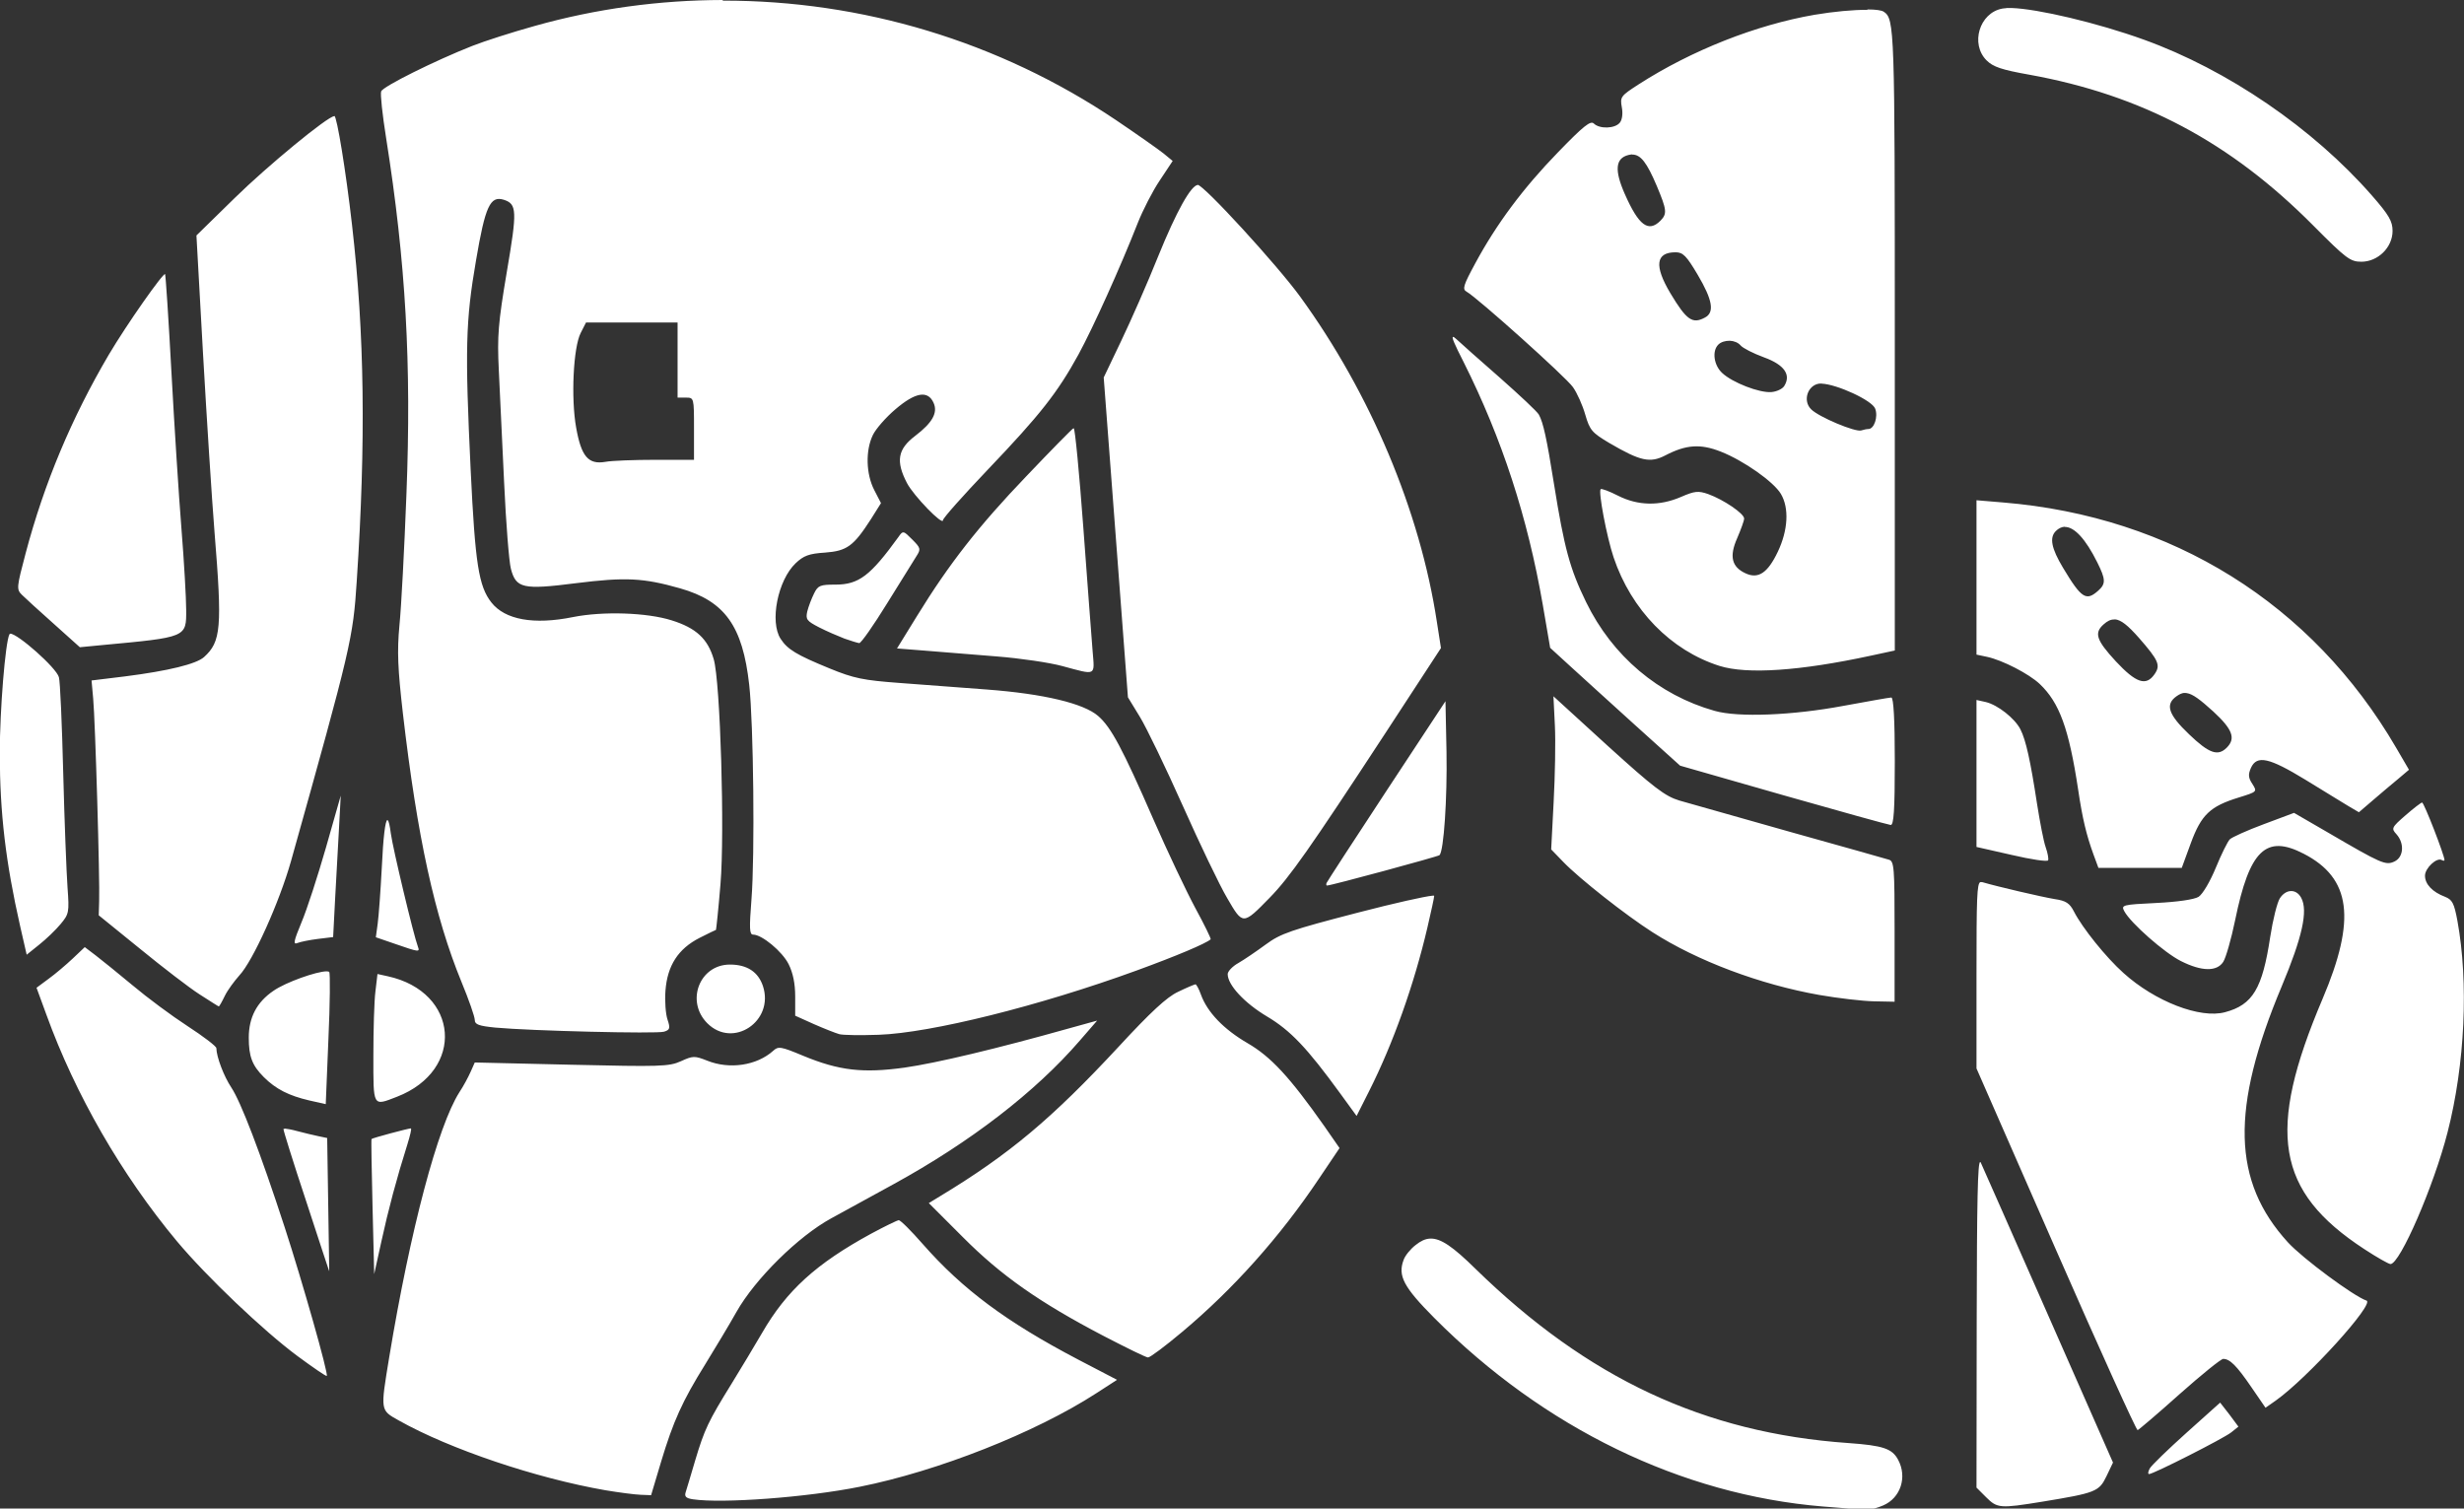 <?xml version="1.0" encoding="UTF-8" standalone="no"?>
<!-- Created with Inkscape (http://www.inkscape.org/) -->

<svg
   width="12.004mm"
   height="7.349mm"
   viewBox="0 0 12.004 7.349"
   version="1.1"
   id="svg5"
   sodipodi:docname="2023-CV.svg"
   inkscape:version="1.2.1 (9c6d41e, 2022-07-14)"
   xml:space="preserve"
   xmlns:inkscape="http://www.inkscape.org/namespaces/inkscape"
   xmlns:sodipodi="http://sodipodi.sourceforge.net/DTD/sodipodi-0.dtd"
   xmlns="http://www.w3.org/2000/svg"
   xmlns:svg="http://www.w3.org/2000/svg"><rect x="0" y="0" width="12.004" height="7.349" fill="#333333" stroke="none"/><sodipodi:namedview
     id="namedview7"
     pagecolor="#ffffff"
     bordercolor="#000000"
     borderopacity="0.25"
     inkscape:showpageshadow="2"
     inkscape:pageopacity="0.0"
     inkscape:pagecheckerboard="0"
     inkscape:deskcolor="#d1d1d1"
     inkscape:document-units="mm"
     showgrid="false"
     inkscape:zoom="0.69383979"
     inkscape:cx="658.65349"
     inkscape:cy="502.27733"
     inkscape:window-width="2560"
     inkscape:window-height="1387"
     inkscape:window-x="1512"
     inkscape:window-y="25"
     inkscape:window-maximized="0"
     inkscape:current-layer="layer1" /><defs
     id="defs2" /><g
     inkscape:label="Layer 1"
     inkscape:groupmode="layer"
     id="layer1"
     transform="translate(21.654,-48.992)"><path
       id="path11972"
       style="fill:#ffffff;fill-opacity:1;stroke-width:0.016"
       d="m -18.134,48.992 c -0.307,6.61e-4 -0.616,0.042 -0.917,0.127 -0.108,0.03 -0.245,0.074 -0.303,0.097 -0.18,0.071 -0.434,0.197 -0.443,0.221 -0.005,0.012 0.006,0.114 0.024,0.227 0.096,0.605 0.124,1.102 0.099,1.737 -0.01,0.262 -0.025,0.549 -0.034,0.637 -0.012,0.128 -0.008,0.213 0.017,0.431 0.07,0.602 0.155,0.989 0.285,1.306 0.036,0.087 0.065,0.17 0.065,0.186 0,0.022 0.02,0.029 0.1,0.037 0.171,0.016 0.787,0.031 0.822,0.02 0.029,-0.009 0.031,-0.017 0.017,-0.059 -0.009,-0.026 -0.014,-0.09 -0.01,-0.141 0.009,-0.122 0.062,-0.204 0.166,-0.257 0.043,-0.022 0.079,-0.039 0.08,-0.039 0.001,-8e-6 0.012,-0.1 0.022,-0.223 0.021,-0.248 -4.16e-4,-0.986 -0.033,-1.096 -0.029,-0.099 -0.086,-0.152 -0.205,-0.189 -0.12,-0.038 -0.334,-0.045 -0.48,-0.016 -0.192,0.039 -0.332,0.013 -0.398,-0.071 -0.062,-0.079 -0.079,-0.188 -0.101,-0.645 -0.028,-0.587 -0.025,-0.726 0.026,-1.021 0.045,-0.265 0.069,-0.316 0.135,-0.296 0.065,0.021 0.066,0.053 0.015,0.352 -0.042,0.249 -0.047,0.311 -0.039,0.477 0.005,0.105 0.017,0.353 0.026,0.55 0.009,0.197 0.024,0.386 0.033,0.419 0.025,0.095 0.058,0.103 0.317,0.07 0.241,-0.03 0.327,-0.026 0.507,0.025 0.218,0.062 0.305,0.183 0.337,0.47 0.021,0.188 0.028,0.832 0.011,1.045 -0.011,0.142 -0.01,0.172 0.008,0.172 0.043,0 0.142,0.082 0.173,0.144 0.021,0.042 0.032,0.094 0.032,0.157 v 0.094 l 0.091,0.041 c 0.05,0.022 0.106,0.044 0.124,0.049 0.018,0.005 0.104,0.006 0.192,0.003 0.254,-0.009 0.781,-0.14 1.256,-0.313 0.192,-0.07 0.337,-0.131 0.361,-0.152 0.003,-0.003 -0.031,-0.072 -0.075,-0.153 -0.044,-0.082 -0.135,-0.274 -0.202,-0.427 -0.154,-0.353 -0.208,-0.453 -0.271,-0.508 -0.07,-0.061 -0.264,-0.108 -0.542,-0.129 -0.123,-0.009 -0.315,-0.024 -0.426,-0.032 -0.175,-0.013 -0.222,-0.022 -0.341,-0.071 -0.161,-0.066 -0.204,-0.092 -0.238,-0.144 -0.054,-0.083 -0.014,-0.285 0.073,-0.368 0.039,-0.037 0.065,-0.047 0.143,-0.052 0.107,-0.008 0.139,-0.031 0.224,-0.163 l 0.049,-0.078 -0.033,-0.064 c -0.04,-0.078 -0.043,-0.192 -0.007,-0.267 0.014,-0.03 0.064,-0.087 0.11,-0.126 0.097,-0.083 0.158,-0.094 0.186,-0.032 0.022,0.048 -0.005,0.097 -0.089,0.161 -0.086,0.065 -0.096,0.124 -0.04,0.231 0.032,0.061 0.175,0.209 0.175,0.18 0,-0.01 0.099,-0.121 0.22,-0.248 0.253,-0.265 0.338,-0.373 0.44,-0.559 0.072,-0.132 0.204,-0.425 0.289,-0.641 0.024,-0.061 0.072,-0.155 0.107,-0.207 l 0.063,-0.095 -0.045,-0.037 c -0.025,-0.02 -0.129,-0.093 -0.231,-0.162 -0.571,-0.384 -1.239,-0.583 -1.915,-0.582 z m 6.253,0.04 c -0.007,3.45e-4 -0.014,0.001 -0.019,0.002 -0.111,0.021 -0.156,0.172 -0.076,0.252 0.032,0.032 0.074,0.046 0.209,0.07 0.547,0.099 0.979,0.328 1.383,0.735 0.16,0.161 0.18,0.176 0.234,0.176 0.081,0 0.152,-0.07 0.152,-0.15 0,-0.047 -0.017,-0.077 -0.101,-0.173 -0.286,-0.327 -0.703,-0.612 -1.111,-0.759 -0.227,-0.082 -0.517,-0.15 -0.644,-0.154 -0.009,-3.16e-4 -0.017,-3.44e-4 -0.025,0 z m -0.676,0.008 c -0.066,-7.24e-4 -0.162,0.008 -0.257,0.024 -0.284,0.049 -0.599,0.173 -0.857,0.339 -0.087,0.056 -0.091,0.061 -0.082,0.111 0.006,0.031 0.002,0.062 -0.01,0.076 -0.024,0.029 -0.098,0.031 -0.126,0.004 -0.016,-0.016 -0.05,0.011 -0.175,0.14 -0.17,0.175 -0.3,0.35 -0.403,0.541 -0.058,0.107 -0.064,0.126 -0.042,0.138 0.052,0.029 0.484,0.416 0.518,0.465 0.02,0.028 0.047,0.088 0.06,0.134 0.022,0.076 0.033,0.088 0.117,0.138 0.152,0.089 0.199,0.099 0.274,0.06 0.1,-0.052 0.17,-0.057 0.269,-0.018 0.112,0.044 0.258,0.147 0.293,0.206 0.041,0.069 0.035,0.177 -0.015,0.282 -0.049,0.103 -0.095,0.134 -0.157,0.105 -0.068,-0.031 -0.08,-0.083 -0.041,-0.171 0.018,-0.042 0.034,-0.085 0.034,-0.096 0,-0.024 -0.1,-0.092 -0.175,-0.119 -0.049,-0.017 -0.066,-0.015 -0.133,0.014 -0.104,0.045 -0.209,0.043 -0.306,-0.006 -0.043,-0.022 -0.081,-0.036 -0.085,-0.032 -0.012,0.012 0.029,0.23 0.063,0.332 0.086,0.256 0.279,0.454 0.516,0.529 0.133,0.042 0.391,0.025 0.738,-0.05 l 0.116,-0.025 v -1.515 c 0,-1.524 -0.001,-1.561 -0.054,-1.597 -0.011,-0.007 -0.039,-0.011 -0.079,-0.011 z m -7.469,0.518 c -0.032,0.001 -0.325,0.242 -0.484,0.398 l -0.187,0.183 0.032,0.575 c 0.018,0.316 0.043,0.706 0.056,0.869 0.038,0.467 0.032,0.535 -0.051,0.61 -0.038,0.034 -0.173,0.067 -0.384,0.094 l -0.164,0.02 0.008,0.089 c 0.01,0.106 0.033,0.889 0.029,0.987 l -0.002,0.068 0.201,0.163 c 0.11,0.09 0.24,0.19 0.29,0.222 0.05,0.032 0.092,0.059 0.094,0.059 0.002,4.75e-4 0.015,-0.022 0.029,-0.051 0.014,-0.029 0.047,-0.073 0.071,-0.1 0.066,-0.07 0.195,-0.356 0.252,-0.558 0.293,-1.045 0.302,-1.085 0.32,-1.364 0.045,-0.679 0.038,-1.204 -0.023,-1.734 -0.03,-0.264 -0.074,-0.531 -0.086,-0.531 z m 6.323,0.187 h 5.17e-4 c 0.042,-4.81e-4 0.072,0.04 0.12,0.153 0.049,0.117 0.051,0.135 0.018,0.169 -0.059,0.059 -0.106,0.024 -0.174,-0.13 -0.051,-0.116 -0.046,-0.174 0.018,-0.19 0.007,-0.002 0.013,-0.002 0.019,-0.003 z m -2.115,0.148 c -0.033,0 -0.105,0.129 -0.193,0.346 -0.052,0.13 -0.134,0.316 -0.181,0.414 l -0.085,0.178 0.059,0.779 0.059,0.779 0.058,0.095 c 0.032,0.052 0.126,0.247 0.209,0.433 0.083,0.186 0.18,0.389 0.217,0.451 0.076,0.131 0.076,0.131 0.206,-0.002 0.097,-0.099 0.196,-0.24 0.562,-0.799 l 0.273,-0.418 -0.02,-0.128 c -0.082,-0.539 -0.323,-1.112 -0.666,-1.584 -0.112,-0.154 -0.47,-0.545 -0.5,-0.545 z m 2.327,0.328 c 0.036,0 0.053,0.017 0.108,0.11 0.072,0.122 0.083,0.183 0.035,0.208 -0.061,0.033 -0.09,0.012 -0.168,-0.118 -0.08,-0.134 -0.072,-0.2 0.025,-0.2 z m -7.358,0.106 c -0.009,-0.009 -0.188,0.246 -0.275,0.393 -0.181,0.308 -0.314,0.624 -0.405,0.967 -0.044,0.166 -0.045,0.176 -0.019,0.202 0.015,0.015 0.085,0.079 0.156,0.142 l 0.127,0.114 0.104,-0.01 c 0.418,-0.039 0.415,-0.037 0.414,-0.173 -5e-5,-0.055 -0.01,-0.232 -0.023,-0.394 -0.013,-0.162 -0.035,-0.507 -0.049,-0.766 -0.014,-0.259 -0.028,-0.473 -0.031,-0.475 z m 2.05,0.236 h 0.223 0.223 v 0.183 0.183 h 0.04 c 0.04,0 0.04,4.24e-4 0.04,0.151 v 0.152 H -18.46 c -0.103,9.1e-5 -0.214,0.004 -0.245,0.01 -0.083,0.014 -0.117,-0.026 -0.142,-0.166 -0.026,-0.144 -0.014,-0.392 0.022,-0.462 z m 4.224,0.071 c -0.008,-5.56e-4 0.006,0.033 0.051,0.121 0.188,0.375 0.312,0.757 0.386,1.183 l 0.036,0.21 0.094,0.086 c 0.051,0.047 0.194,0.176 0.316,0.287 l 0.223,0.201 0.503,0.144 c 0.277,0.079 0.512,0.144 0.523,0.145 0.015,7.06e-4 0.02,-0.071 0.02,-0.31 0,-0.203 -0.006,-0.311 -0.017,-0.311 -0.009,0 -0.115,0.019 -0.235,0.041 -0.246,0.046 -0.511,0.057 -0.626,0.024 -0.273,-0.077 -0.498,-0.267 -0.626,-0.53 -0.079,-0.162 -0.106,-0.262 -0.156,-0.573 -0.036,-0.227 -0.053,-0.302 -0.074,-0.34 -0.008,-0.015 -0.094,-0.095 -0.19,-0.18 -0.096,-0.084 -0.192,-0.169 -0.212,-0.188 -0.008,-0.007 -0.013,-0.011 -0.016,-0.011 z m 1.348,0.018 c 0.021,8.82e-4 0.041,0.009 0.053,0.023 0.011,0.013 0.062,0.039 0.114,0.058 0.099,0.036 0.133,0.085 0.098,0.14 -0.009,0.014 -0.037,0.027 -0.062,0.029 -0.058,0.005 -0.19,-0.046 -0.24,-0.093 -0.041,-0.038 -0.05,-0.107 -0.019,-0.138 0.013,-0.013 0.034,-0.019 0.055,-0.019 z m 0.448,0.209 h 5.16e-4 c 0.073,0.003 0.245,0.081 0.26,0.122 0.015,0.039 -0.005,0.099 -0.033,0.099 -0.008,0 -0.023,0.003 -0.035,0.007 -0.029,0.009 -0.206,-0.065 -0.244,-0.103 -0.042,-0.041 -0.018,-0.116 0.038,-0.125 0.004,-5.35e-4 0.008,-6.38e-4 0.013,-5.17e-4 z m -3.645,0.217 c -0.006,0.002 -0.109,0.107 -0.228,0.232 -0.235,0.245 -0.379,0.43 -0.534,0.682 l -0.098,0.159 0.14,0.011 c 0.077,0.006 0.233,0.019 0.347,0.028 0.114,0.009 0.257,0.03 0.319,0.047 0.167,0.045 0.157,0.05 0.147,-0.073 -0.005,-0.059 -0.025,-0.329 -0.045,-0.598 -0.02,-0.27 -0.041,-0.489 -0.047,-0.487 z m 4.399,0.351 v 0.376 0.376 l 0.052,0.011 c 0.074,0.016 0.203,0.082 0.256,0.132 0.096,0.091 0.142,0.217 0.187,0.513 0.021,0.143 0.041,0.224 0.074,0.315 l 0.025,0.068 h 0.203 0.203 l 0.044,-0.12 c 0.051,-0.139 0.094,-0.18 0.234,-0.223 0.09,-0.028 0.09,-0.028 0.066,-0.066 -0.02,-0.03 -0.021,-0.046 -0.007,-0.078 0.029,-0.064 0.089,-0.05 0.266,0.058 0.087,0.054 0.182,0.111 0.209,0.128 l 0.051,0.03 0.07,-0.06 c 0.038,-0.033 0.093,-0.079 0.122,-0.103 l 0.052,-0.044 -0.063,-0.108 c -0.409,-0.701 -1.091,-1.126 -1.913,-1.194 z m 0.43,0.13 h 5.17e-4 c 0.046,-3.68e-4 0.101,0.058 0.158,0.173 0.041,0.082 0.042,0.104 0.005,0.137 -0.059,0.053 -0.082,0.039 -0.172,-0.111 -0.057,-0.095 -0.067,-0.147 -0.035,-0.179 0.013,-0.013 0.028,-0.02 0.043,-0.021 z m -5.656,0.027 c -0.009,-0.002 -0.015,0.006 -0.026,0.022 -0.137,0.189 -0.193,0.232 -0.307,0.232 -0.074,0 -0.085,0.004 -0.104,0.043 -0.012,0.024 -0.027,0.063 -0.033,0.087 -0.009,0.039 -0.003,0.047 0.057,0.078 0.037,0.019 0.093,0.043 0.124,0.055 0.031,0.011 0.064,0.021 0.072,0.022 0.009,2.26e-4 0.07,-0.087 0.136,-0.194 0.066,-0.107 0.13,-0.21 0.143,-0.23 0.022,-0.034 0.02,-0.04 -0.021,-0.081 -0.022,-0.022 -0.033,-0.033 -0.041,-0.034 z m 5.899,0.423 c 0.031,0.002 0.065,0.03 0.118,0.09 0.097,0.111 0.107,0.134 0.076,0.178 -0.041,0.059 -0.09,0.042 -0.188,-0.063 -0.095,-0.103 -0.107,-0.138 -0.06,-0.18 0.019,-0.017 0.035,-0.025 0.054,-0.024 z m -10.251,0.07 c -0.002,9e-5 -0.004,9.7e-4 -0.005,0.003 -0.02,0.038 -0.047,0.369 -0.047,0.579 2.2e-4,0.293 0.029,0.533 0.099,0.842 l 0.032,0.14 0.061,-0.049 c 0.034,-0.027 0.081,-0.072 0.104,-0.1 0.041,-0.049 0.043,-0.057 0.034,-0.179 -0.005,-0.07 -0.015,-0.322 -0.021,-0.559 -0.006,-0.237 -0.015,-0.446 -0.021,-0.465 -0.013,-0.047 -0.202,-0.213 -0.237,-0.212 z m 10.589,0.289 c 0.004,-3.91e-4 0.009,-1e-4 0.013,5.17e-4 0.029,0.004 0.065,0.031 0.13,0.09 0.094,0.087 0.11,0.131 0.065,0.176 -0.043,0.043 -0.086,0.028 -0.183,-0.065 -0.102,-0.097 -0.118,-0.146 -0.061,-0.186 0.013,-0.009 0.025,-0.015 0.037,-0.016 z m -3.072,0.016 0.007,0.142 c 0.004,0.078 7.98e-4,0.246 -0.006,0.373 l -0.012,0.231 0.059,0.061 c 0.078,0.081 0.304,0.259 0.434,0.342 0.22,0.141 0.525,0.255 0.813,0.306 0.092,0.016 0.212,0.03 0.267,0.031 l 0.1,0.002 v -0.342 c 0,-0.312 -0.002,-0.343 -0.028,-0.35 -0.015,-0.005 -0.233,-0.066 -0.483,-0.136 -0.25,-0.071 -0.491,-0.139 -0.537,-0.152 -0.07,-0.021 -0.124,-0.062 -0.349,-0.266 z m 2.061,0.018 v 0.358 0.358 l 0.172,0.039 c 0.094,0.022 0.174,0.034 0.177,0.026 0.003,-0.007 -0.002,-0.036 -0.012,-0.064 -0.01,-0.028 -0.028,-0.122 -0.042,-0.211 -0.032,-0.209 -0.054,-0.31 -0.081,-0.363 -0.027,-0.053 -0.11,-0.119 -0.169,-0.133 z m -2.587,0.006 -0.287,0.436 c -0.158,0.24 -0.289,0.442 -0.292,0.449 -0.003,0.007 -0.002,0.013 0.002,0.013 0.02,0 0.54,-0.141 0.548,-0.148 0.021,-0.021 0.038,-0.278 0.034,-0.504 z m -5.382,0.46 -0.072,0.253 c -0.04,0.139 -0.093,0.303 -0.119,0.364 -0.038,0.092 -0.042,0.11 -0.02,0.101 0.015,-0.006 0.06,-0.015 0.1,-0.02 l 0.074,-0.009 0.01,-0.193 c 0.006,-0.106 0.014,-0.262 0.019,-0.345 z m 10.141,0.033 c -0.006,3.62e-4 -0.043,0.029 -0.082,0.063 -0.068,0.059 -0.07,0.064 -0.044,0.092 0.04,0.045 0.035,0.112 -0.01,0.133 -0.043,0.02 -0.063,0.011 -0.325,-0.142 l -0.164,-0.095 -0.147,0.055 c -0.081,0.03 -0.156,0.064 -0.166,0.074 -0.01,0.01 -0.041,0.072 -0.068,0.138 -0.028,0.068 -0.064,0.129 -0.084,0.142 -0.021,0.013 -0.103,0.025 -0.207,0.03 -0.165,0.008 -0.171,0.01 -0.155,0.04 0.031,0.058 0.196,0.203 0.276,0.243 0.101,0.051 0.175,0.052 0.206,0.004 0.013,-0.02 0.039,-0.111 0.058,-0.203 0.07,-0.342 0.15,-0.419 0.334,-0.324 0.231,0.119 0.257,0.319 0.092,0.707 -0.275,0.647 -0.227,0.938 0.203,1.219 0.061,0.04 0.119,0.073 0.128,0.073 0.046,0 0.211,-0.38 0.278,-0.642 0.085,-0.331 0.103,-0.73 0.048,-1.03 -0.016,-0.086 -0.025,-0.103 -0.06,-0.117 -0.061,-0.023 -0.098,-0.061 -0.098,-0.103 0,-0.037 0.058,-0.091 0.082,-0.076 0.007,0.004 0.013,0.004 0.013,0 0,-0.023 -0.1,-0.281 -0.109,-0.28 z m -9.914,0.086 c -0.01,0.003 -0.02,0.082 -0.027,0.232 -0.006,0.114 -0.015,0.237 -0.02,0.273 l -0.009,0.066 0.093,0.032 c 0.118,0.041 0.122,0.041 0.112,0.014 -0.021,-0.055 -0.122,-0.478 -0.132,-0.552 -0.005,-0.039 -0.01,-0.06 -0.015,-0.064 -6.87e-4,-4.43e-4 -0.001,-7.44e-4 -0.002,-5.17e-4 z m 7.761,0.302 c -0.017,0.007 -0.019,0.078 -0.019,0.45 v 0.458 l 0.387,0.883 c 0.213,0.486 0.392,0.881 0.398,0.879 0.006,-0.002 0.098,-0.08 0.204,-0.175 0.106,-0.094 0.202,-0.172 0.213,-0.172 0.032,0 0.065,0.032 0.138,0.139 l 0.068,0.099 0.05,-0.035 c 0.155,-0.11 0.484,-0.473 0.442,-0.487 -0.062,-0.021 -0.312,-0.206 -0.383,-0.284 -0.271,-0.297 -0.28,-0.651 -0.03,-1.247 0.1,-0.239 0.129,-0.368 0.095,-0.431 -0.024,-0.045 -0.074,-0.044 -0.104,0.002 -0.013,0.02 -0.034,0.104 -0.047,0.188 -0.038,0.252 -0.085,0.331 -0.22,0.367 -0.121,0.033 -0.341,-0.052 -0.495,-0.191 -0.085,-0.076 -0.2,-0.219 -0.241,-0.299 -0.021,-0.041 -0.039,-0.053 -0.094,-0.061 -0.061,-0.01 -0.28,-0.061 -0.351,-0.082 -0.003,-9.14e-4 -0.006,-0.001 -0.009,-5.17e-4 z m -2.664,0.066 c -0.001,-1.27e-4 -0.004,3.84e-4 -0.006,5.17e-4 -0.035,0.003 -0.184,0.036 -0.361,0.082 -0.328,0.085 -0.378,0.102 -0.451,0.156 -0.045,0.033 -0.105,0.074 -0.133,0.09 -0.029,0.016 -0.052,0.041 -0.052,0.054 0,0.053 0.082,0.141 0.191,0.206 0.116,0.069 0.196,0.154 0.357,0.375 l 0.08,0.11 0.061,-0.121 c 0.117,-0.232 0.219,-0.519 0.284,-0.797 0.018,-0.077 0.033,-0.146 0.033,-0.154 0,-4.79e-4 -6.93e-4,-8.95e-4 -0.002,-10e-4 z m -6.571,0.251 -0.059,0.056 c -0.033,0.031 -0.086,0.076 -0.118,0.099 l -0.058,0.043 0.048,0.131 c 0.141,0.389 0.366,0.78 0.636,1.104 0.145,0.173 0.42,0.435 0.587,0.559 0.076,0.056 0.14,0.1 0.143,0.097 0.009,-0.009 -0.119,-0.46 -0.205,-0.724 -0.12,-0.368 -0.214,-0.612 -0.26,-0.681 -0.036,-0.054 -0.072,-0.148 -0.073,-0.192 -1.8e-4,-0.009 -0.063,-0.057 -0.14,-0.107 -0.077,-0.05 -0.197,-0.139 -0.267,-0.198 -0.07,-0.058 -0.151,-0.124 -0.18,-0.146 z m 3.143,0.085 c -0.148,0 -0.217,0.179 -0.11,0.286 0.125,0.125 0.327,-0.01 0.271,-0.181 -0.023,-0.069 -0.077,-0.105 -0.161,-0.105 z m -1.965,0.033 c -0.049,3.62e-4 -0.199,0.053 -0.259,0.095 -0.081,0.055 -0.12,0.13 -0.12,0.228 0,0.091 0.016,0.135 0.073,0.192 0.059,0.059 0.123,0.091 0.222,0.114 l 0.08,0.018 0.013,-0.317 c 0.008,-0.174 0.009,-0.322 0.004,-0.327 -0.002,-0.002 -0.007,-0.003 -0.014,-0.003 z m 0.248,0.013 -0.01,0.085 c -0.006,0.046 -0.01,0.187 -0.01,0.312 -1.4e-4,0.254 -0.004,0.247 0.115,0.201 0.333,-0.129 0.303,-0.511 -0.045,-0.587 z m 3.983,0.051 c -0.005,5.38e-4 -0.042,0.016 -0.083,0.036 -0.054,0.025 -0.133,0.098 -0.29,0.268 -0.323,0.348 -0.532,0.524 -0.87,0.728 l -0.054,0.033 0.166,0.166 c 0.186,0.187 0.373,0.318 0.685,0.481 0.11,0.057 0.207,0.105 0.217,0.105 0.01,1.81e-4 0.085,-0.056 0.167,-0.125 0.247,-0.207 0.475,-0.461 0.667,-0.748 l 0.099,-0.147 -0.075,-0.108 c -0.167,-0.237 -0.259,-0.337 -0.373,-0.403 -0.117,-0.068 -0.196,-0.151 -0.227,-0.236 -0.01,-0.029 -0.023,-0.051 -0.027,-0.051 z m -0.477,0.176 -0.141,0.039 c -0.345,0.097 -0.642,0.168 -0.797,0.19 -0.203,0.028 -0.319,0.015 -0.495,-0.058 -0.108,-0.045 -0.12,-0.047 -0.145,-0.024 -0.08,0.072 -0.213,0.092 -0.322,0.048 -0.061,-0.024 -0.069,-0.024 -0.128,0.003 -0.058,0.026 -0.102,0.027 -0.534,0.017 l -0.47,-0.011 -0.02,0.045 c -0.011,0.025 -0.035,0.07 -0.055,0.1 -0.105,0.165 -0.239,0.669 -0.342,1.292 -0.043,0.262 -0.044,0.256 0.047,0.307 0.249,0.14 0.668,0.281 1.007,0.34 0.066,0.011 0.143,0.021 0.171,0.022 l 0.051,0.002 0.049,-0.164 c 0.059,-0.196 0.103,-0.294 0.215,-0.474 0.046,-0.075 0.115,-0.189 0.152,-0.255 0.091,-0.161 0.302,-0.369 0.462,-0.456 0.066,-0.036 0.202,-0.111 0.303,-0.166 0.374,-0.205 0.691,-0.449 0.907,-0.699 z m -3.343,0.525 c -0.012,0 -0.189,0.047 -0.192,0.052 -0.002,0.002 6.18e-4,0.151 0.005,0.331 l 0.008,0.327 0.035,-0.159 c 0.033,-0.152 0.075,-0.31 0.127,-0.474 0.013,-0.042 0.021,-0.076 0.017,-0.076 z m -0.615,0.002 c -0.004,-2.26e-4 -0.006,3.34e-4 -0.006,10e-4 -0.002,0.003 0.047,0.16 0.11,0.35 0.062,0.19 0.113,0.345 0.113,0.343 0,-0.001 -0.002,-0.148 -0.005,-0.326 l -0.005,-0.323 -0.043,-0.009 c -0.024,-0.005 -0.07,-0.016 -0.104,-0.025 -0.025,-0.007 -0.049,-0.011 -0.059,-0.012 z m 8.26,0.162 c -0.012,-5.12e-4 -0.016,0.185 -0.017,0.775 l -10e-4,0.811 0.047,0.047 c 0.054,0.054 0.068,0.055 0.271,0.022 0.262,-0.043 0.279,-0.049 0.315,-0.124 l 0.032,-0.067 -0.313,-0.711 c -0.172,-0.391 -0.321,-0.728 -0.331,-0.75 -8.52e-4,-0.002 -0.002,-0.003 -0.003,-0.003 z m -5.267,0.283 c -0.008,0 -0.069,0.03 -0.136,0.066 -0.268,0.146 -0.412,0.277 -0.531,0.483 -0.036,0.062 -0.103,0.173 -0.149,0.248 -0.114,0.184 -0.132,0.223 -0.177,0.373 -0.021,0.071 -0.042,0.142 -0.047,0.157 -0.006,0.02 0.003,0.028 0.036,0.033 0.143,0.021 0.553,-0.009 0.812,-0.061 0.381,-0.076 0.855,-0.263 1.152,-0.455 l 0.102,-0.066 -0.19,-0.099 c -0.349,-0.183 -0.562,-0.341 -0.757,-0.563 -0.056,-0.064 -0.108,-0.116 -0.117,-0.116 z m 2.587,0.09 c -0.024,0.001 -0.046,0.012 -0.07,0.031 -0.025,0.019 -0.052,0.052 -0.059,0.073 -0.029,0.077 -1.31e-4,0.132 0.15,0.283 0.534,0.536 1.203,0.861 1.892,0.918 0.228,0.019 0.236,0.019 0.294,-0.005 0.085,-0.036 0.119,-0.138 0.073,-0.223 -0.029,-0.054 -0.073,-0.069 -0.242,-0.081 -0.702,-0.049 -1.27,-0.315 -1.817,-0.849 -0.108,-0.106 -0.169,-0.15 -0.222,-0.147 z m 3.849,0.799 -0.164,0.147 c -0.09,0.081 -0.171,0.159 -0.179,0.174 -0.008,0.015 -0.01,0.027 -0.003,0.027 0.021,0 0.364,-0.174 0.4,-0.203 l 0.035,-0.028 -0.043,-0.058 z" /></g></svg>
